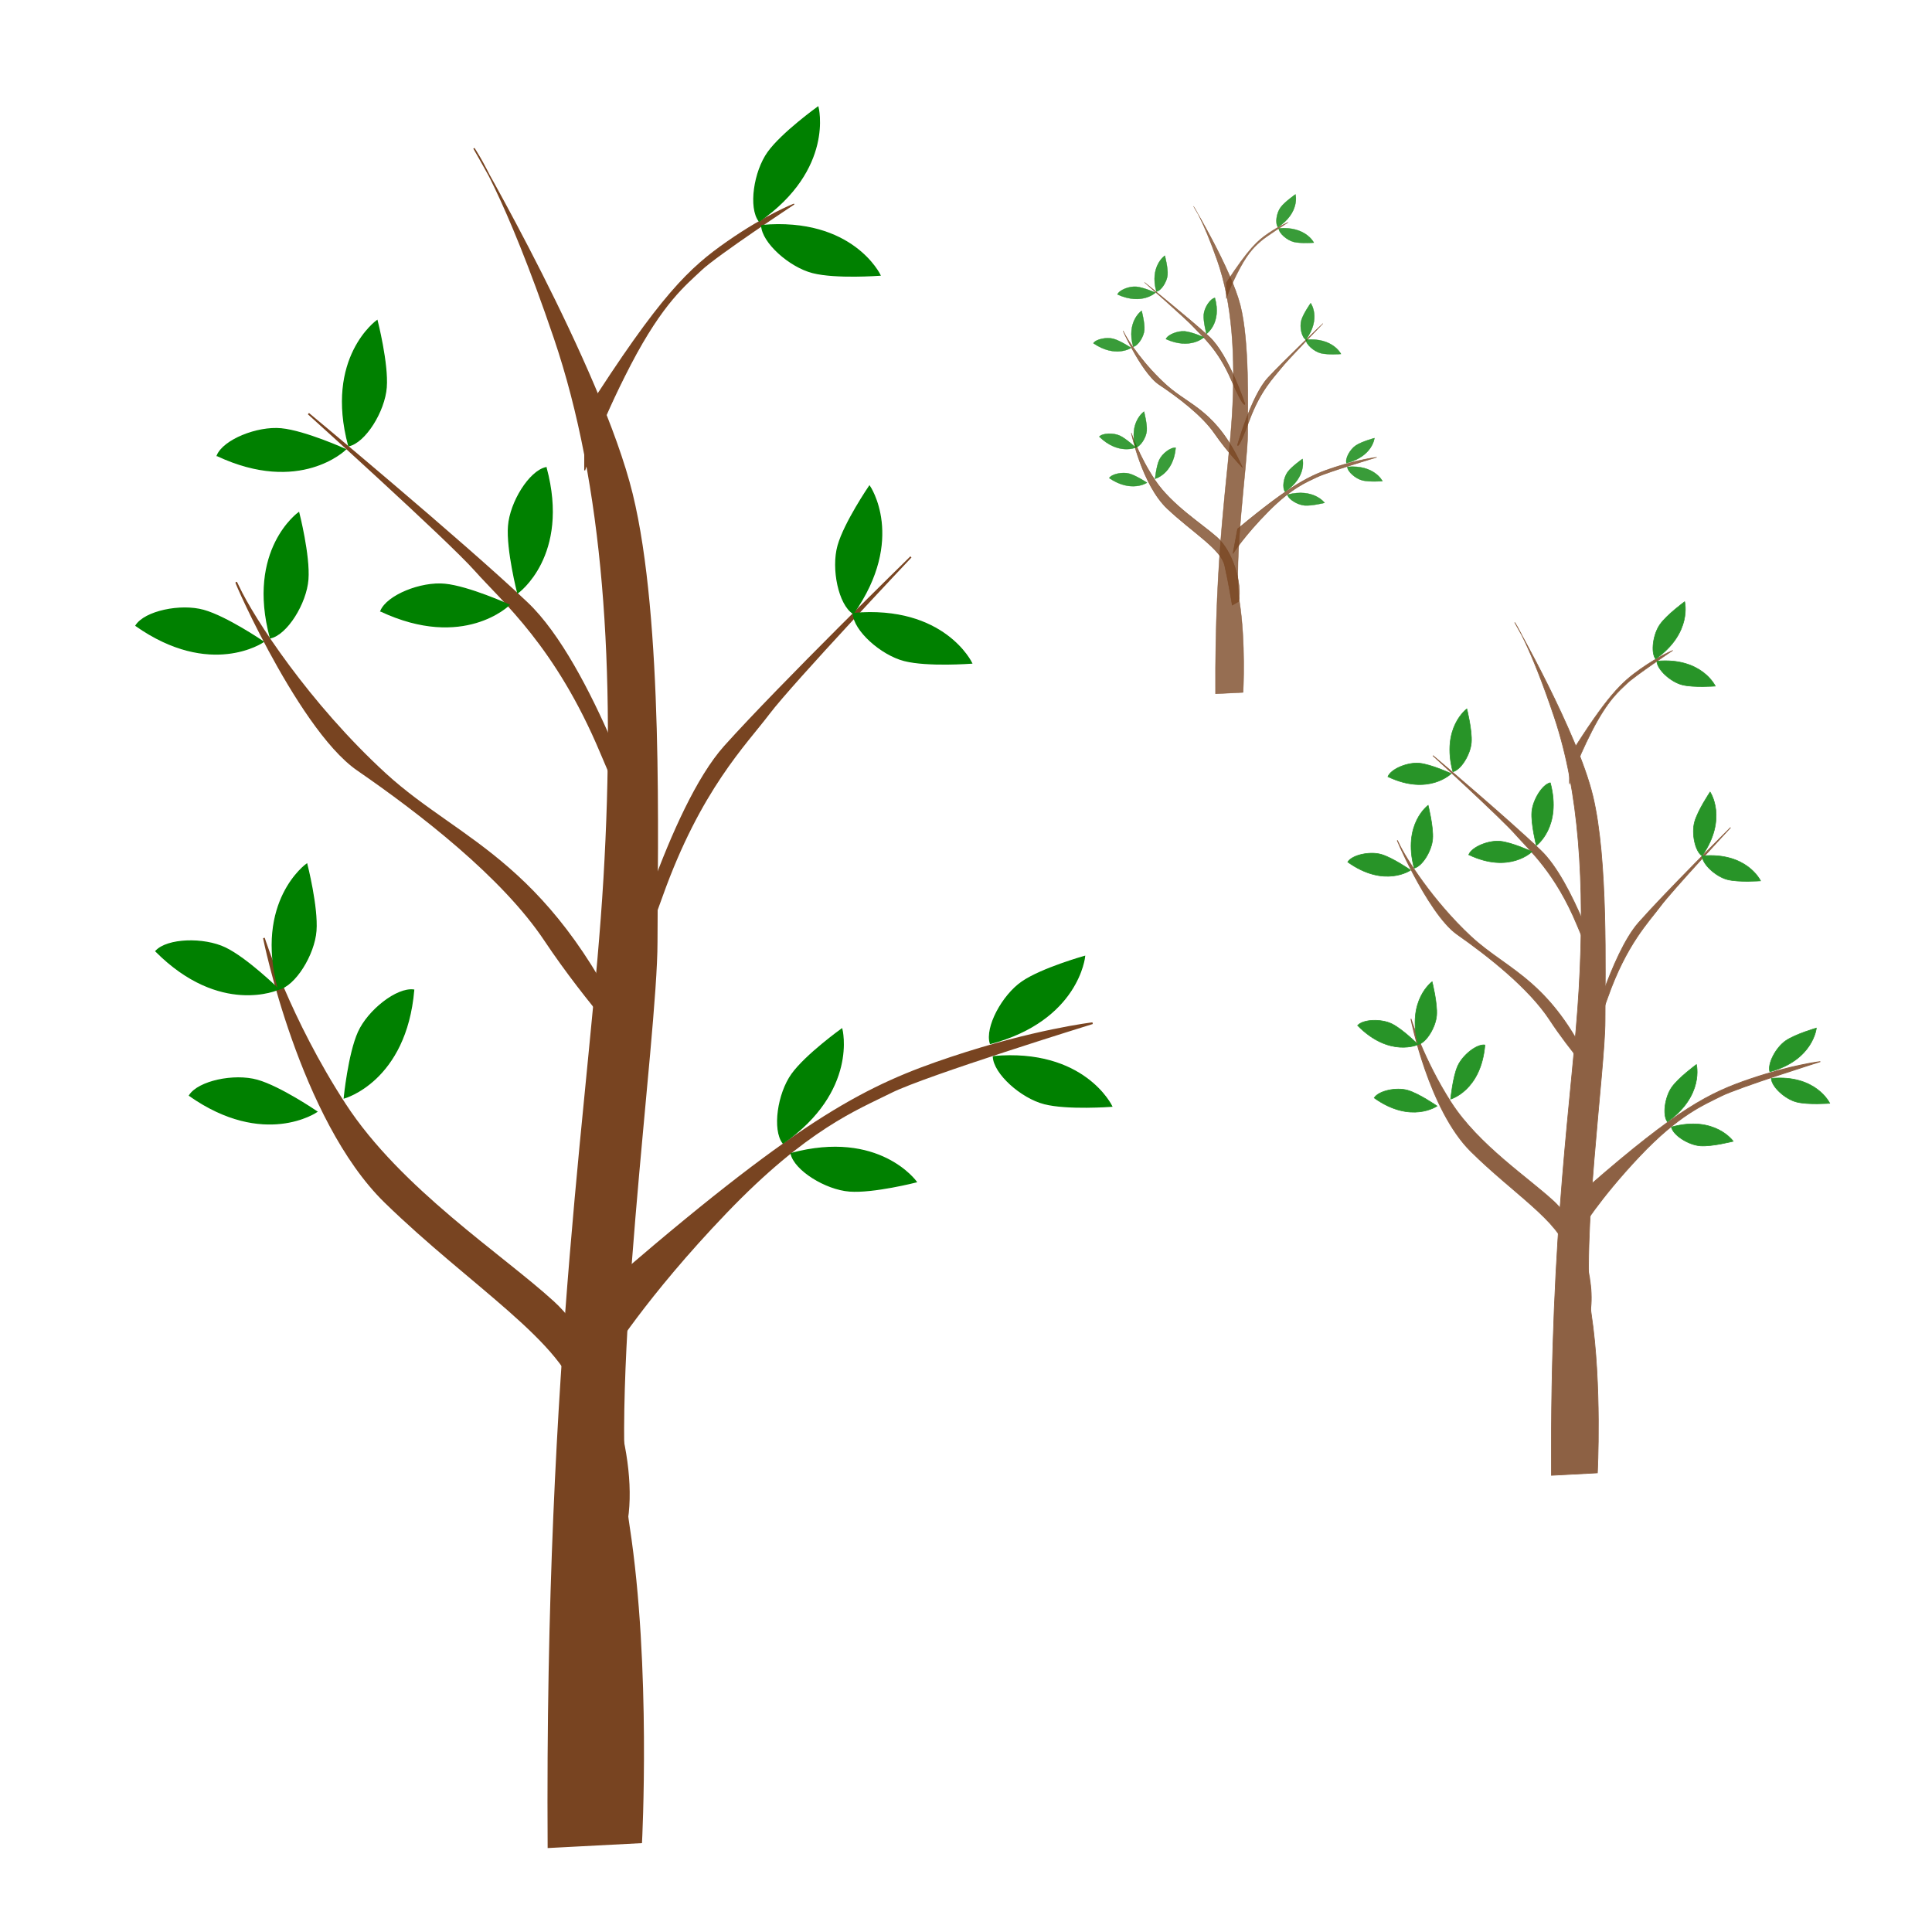 <?xml version="1.0" encoding="UTF-8" standalone="no"?>
<svg
   xmlns:dc="http://purl.org/dc/elements/1.1/"
   xmlns:cc="http://creativecommons.org/ns#"
   xmlns:rdf="http://www.w3.org/1999/02/22-rdf-syntax-ns#"
   xmlns:svg="http://www.w3.org/2000/svg"
   xmlns="http://www.w3.org/2000/svg"
   xmlns:xlink="http://www.w3.org/1999/xlink"
   id="svg8"
   version="1.1"
   viewBox="0 0 300 300"
   height="300mm"
   width="300mm">
  <defs
     id="defs2">
    <clipPath
       id="clipPath4935"
       clipPathUnits="userSpaceOnUse">
      <use
         transform="matrix(2.025,0,0,1.994,-279.15,-246.261)"
         height="100%"
         width="100%"
         id="use4937"
         xlink:href="#g4931"
         y="0"
         x="0" />
    </clipPath>
    <clipPath
       id="clipPath4935-0"
       clipPathUnits="userSpaceOnUse">
      <g
         id="use4937-3"
         transform="translate(1.071318e-6,-3.6352099e-6)">
        <path
           style="fill:#784421;stroke:#784421;stroke-width:0.211px;stroke-linecap:butt;stroke-linejoin:miter;stroke-opacity:1"
           d="m 208.643,204.338 c -0.481,-77.107 6.74,-117.929 8.665,-150.435 1.926,-32.506 0,-61.232 -7.702,-83.911 -7.702,-22.679 -12.516,-29.482 -12.516,-29.482 0,0 19.738,34.018 24.552,53.673 4.814,19.655 3.851,54.429 3.851,69.548 0,15.119 -7.702,68.792 -4.333,90.714 3.37,21.923 1.926,49.137 1.926,49.137 z"
           id="path924" />
        <path
           style="fill:#784421;stroke:#784421;stroke-width:0.265px;stroke-linecap:butt;stroke-linejoin:miter;stroke-opacity:1"
           d="m 220.187,115.118 c 28.331,-24.322 38.22,-29.132 51.048,-33.409 12.829,-4.276 21.916,-5.345 21.916,-5.345 0,0 -25.925,8.018 -31.271,10.691 -5.345,2.673 -13.096,5.613 -25.658,18.709 -12.562,13.096 -18.442,22.718 -18.442,22.718 z"
           id="path926" />
        <path
           style="fill:#784421;stroke:#784421;stroke-width:0.265px;stroke-linecap:butt;stroke-linejoin:miter;stroke-opacity:1"
           d="m 224.047,47.463 c 0,0 -8.553,-26.727 -18.709,-36.349 -10.156,-9.622 -33.943,-29.4 -33.943,-29.4 0,0 21.649,19.511 25.925,24.322 4.276,4.811 12.562,11.76 19.511,28.331 6.949,16.571 7.216,13.096 7.216,13.096 z"
           id="path928" />
        <path
           style="fill:#784421;stroke:#784421;stroke-width:0.15px;stroke-linecap:butt;stroke-linejoin:miter;stroke-opacity:1"
           d="m 214.315,-18.206 c 11.814,-18.53 16.256,-22.673 22.189,-26.805 5.933,-4.133 10.306,-5.821 10.306,-5.821 0,0 -12.044,7.957 -14.439,10.242 -2.395,2.285 -5.949,5.007 -10.987,14.684 -5.038,9.677 -7.093,16.414 -7.093,16.414 z"
           id="path930" />
        <path
           style="fill:#784421;stroke:#784421;stroke-width:0.244px;stroke-linecap:butt;stroke-linejoin:miter;stroke-opacity:1"
           d="m 220.138,69.727 c 0,0 7.279,-26.734 15.922,-36.358 8.643,-9.624 28.887,-29.407 28.887,-29.407 0,0 -18.424,19.516 -22.064,24.328 -3.639,4.812 -10.691,11.763 -16.605,28.338 -5.914,16.575 -6.141,13.1 -6.141,13.1 z"
           id="path932" />
        <path
           style="fill:#784421;stroke:#784421;stroke-width:0.265px;stroke-linecap:butt;stroke-linejoin:miter;stroke-opacity:1"
           d="m 220.697,154.411 c 2.087,-10.275 -3.307,-27.449 -11.244,-34.724 -7.937,-7.276 -23.811,-17.528 -32.409,-30.756 -8.598,-13.228 -12.567,-25.795 -12.567,-25.795 0,0 5.622,28.11 18.85,41.008 13.228,12.898 28.11,21.827 30.094,30.756 1.984,8.929 3.969,21.496 3.969,21.496 z"
           id="path934" />
        <path
           style="fill:#784421;stroke:#784421;stroke-width:0.265px;stroke-linecap:butt;stroke-linejoin:miter;stroke-opacity:1"
           d="m 222.784,81.963 c -13.331,-30.732 -27.551,-33.378 -39.457,-44.292 -11.906,-10.913 -20.504,-24.142 -22.819,-29.102 -2.315,-4.961 8.929,21.827 18.52,28.441 9.591,6.614 22.488,16.535 29.102,26.457 6.614,9.921 14.654,18.496 14.654,18.496 v 0"
           id="path936" />
        <path
           style="fill:#008000;stroke:#008000;stroke-width:0.183px;stroke-linecap:butt;stroke-linejoin:miter;stroke-opacity:1"
           d="m 177.65,-13.301 c -3.691,-13.697 4.401,-19.435 4.401,-19.435 0,0 1.704,6.664 1.42,10.366 -0.284,3.702 -3.266,8.515 -5.821,9.07 z"
           id="path938" />
        <path
           style="fill:#008000;stroke:#008000;stroke-width:0.183px;stroke-linecap:butt;stroke-linejoin:miter;stroke-opacity:1"
           d="m 165.486,16.527 c -3.691,-13.697 4.401,-19.435 4.401,-19.435 0,0 1.704,6.664 1.42,10.366 -0.284,3.702 -3.266,8.515 -5.821,9.07 z"
           id="path940" />
        <path
           style="fill:#008000;stroke:#008000;stroke-width:0.183px;stroke-linecap:butt;stroke-linejoin:miter;stroke-opacity:1"
           d="m 166.736,71.09 c -3.691,-13.697 4.401,-19.435 4.401,-19.435 0,0 1.704,6.664 1.42,10.366 -0.284,3.702 -3.266,8.515 -5.821,9.07 z"
           id="path942" />
        <path
           style="fill:#008000;stroke:#008000;stroke-width:0.183px;stroke-linecap:butt;stroke-linejoin:miter;stroke-opacity:1"
           d="m 187.74,71.214 c -1.216,14.134 -10.783,16.758 -10.783,16.758 0,0 0.678,-6.844 2.211,-10.226 1.533,-3.382 5.981,-6.884 8.572,-6.532 z"
           id="path944" />
        <path
           style="fill:#008000;stroke:#008000;stroke-width:0.183px;stroke-linecap:butt;stroke-linejoin:miter;stroke-opacity:1"
           d="m 241.773,-47.5 c 14.13,-1.257 18.376,7.709 18.376,7.709 0,0 -6.858,0.521 -10.455,-0.402 -3.596,-0.922 -7.818,-4.694 -7.921,-7.308 z"
           id="path946" />
        <path
           style="fill:#008000;stroke:#008000;stroke-width:0.183px;stroke-linecap:butt;stroke-linejoin:miter;stroke-opacity:1"
           d="m 208.289,-9.897 c 3.691,13.697 -4.401,19.435 -4.401,19.435 0,0 -1.704,-6.664 -1.42,-10.366 0.284,-3.702 3.266,-8.515 5.821,-9.07 z"
           id="path948" />
        <path
           style="fill:#008000;stroke:#008000;stroke-width:0.183px;stroke-linecap:butt;stroke-linejoin:miter;stroke-opacity:1"
           d="m 256.001,12.741 c 14.13,-1.257 18.376,7.709 18.376,7.709 0,0 -6.858,0.521 -10.455,-0.402 -3.596,-0.922 -7.818,-4.694 -7.921,-7.308 z"
           id="path950" />
        <path
           style="fill:#008000;stroke:#008000;stroke-width:0.183px;stroke-linecap:butt;stroke-linejoin:miter;stroke-opacity:1"
           d="m 277.748,81.551 c 14.13,-1.257 18.376,7.709 18.376,7.709 0,0 -6.858,0.521 -10.455,-0.402 -3.596,-0.922 -7.818,-4.694 -7.921,-7.308 z"
           id="path952" />
        <path
           style="fill:#008000;stroke:#008000;stroke-width:0.183px;stroke-linecap:butt;stroke-linejoin:miter;stroke-opacity:1"
           d="m 277.286,79.52 c 13.708,-3.652 14.631,-13.529 14.631,-13.529 0,0 -6.623,1.856 -9.687,3.953 -3.064,2.097 -5.741,7.085 -4.944,9.576 z"
           id="path954" />
        <path
           style="fill:#008000;stroke:#008000;stroke-width:0.183px;stroke-linecap:butt;stroke-linejoin:miter;stroke-opacity:1"
           d="m 256.001,12.741 c 8.154,-11.609 2.511,-19.769 2.511,-19.769 0,0 -3.88,5.679 -4.879,9.255 -0.999,3.576 0.156,9.118 2.368,10.514 z"
           id="path956" />
        <path
           style="fill:#008000;stroke:#008000;stroke-width:0.183px;stroke-linecap:butt;stroke-linejoin:miter;stroke-opacity:1"
           d="m 241.393,-48.172 c 11.632,-8.12 9.121,-17.718 9.121,-17.718 0,0 -5.588,4.009 -7.75,7.028 -2.162,3.018 -2.971,8.622 -1.371,10.69 z"
           id="path958" />
        <path
           style="fill:#008000;stroke:#008000;stroke-width:0.183px;stroke-linecap:butt;stroke-linejoin:miter;stroke-opacity:1"
           d="m 157.235,-11.772 c 12.848,6.014 19.904,-0.96 19.904,-0.96 0,0 -6.266,-2.835 -9.961,-3.198 -3.695,-0.363 -8.952,1.737 -9.943,4.158 z"
           id="path960" />
        <path
           style="fill:#008000;stroke:#008000;stroke-width:0.183px;stroke-linecap:butt;stroke-linejoin:miter;stroke-opacity:1"
           d="m 182.638,12.369 c 12.848,6.014 19.904,-0.96 19.904,-0.96 0,0 -6.266,-2.835 -9.962,-3.198 -3.695,-0.363 -8.952,1.737 -9.943,4.158 z"
           id="path962" />
        <path
           style="fill:#008000;stroke:#008000;stroke-width:0.183px;stroke-linecap:butt;stroke-linejoin:miter;stroke-opacity:1"
           d="m 147.703,65.184 c 10.016,10.046 19.032,5.906 19.032,5.906 0,0 -4.919,-4.807 -8.267,-6.412 -3.348,-1.605 -9.007,-1.429 -10.765,0.506 z"
           id="path964" />
        <path
           style="fill:#008000;stroke:#008000;stroke-width:0.183px;stroke-linecap:butt;stroke-linejoin:miter;stroke-opacity:1"
           d="m 152.92,87.594 c 11.609,8.154 19.769,2.511 19.769,2.511 0,0 -5.679,-3.88 -9.255,-4.879 -3.576,-0.999 -9.118,0.156 -10.514,2.368 z"
           id="path966" />
        <path
           style="fill:#008000;stroke:#008000;stroke-width:0.183px;stroke-linecap:butt;stroke-linejoin:miter;stroke-opacity:1"
           d="m 144.607,14.629 c 11.609,8.154 19.769,2.511 19.769,2.511 0,0 -5.679,-3.88 -9.255,-4.879 -3.576,-0.999 -9.118,0.156 -10.514,2.368 z"
           id="path968" />
        <path
           style="fill:#008000;stroke:#008000;stroke-width:0.183px;stroke-linecap:butt;stroke-linejoin:miter;stroke-opacity:1"
           d="m 246.341,96.602 c 13.697,-3.692 19.435,4.401 19.435,4.401 0,0 -6.664,1.704 -10.366,1.42 -3.702,-0.284 -8.515,-3.266 -9.07,-5.821 z"
           id="path970" />
        <path
           style="fill:#008000;stroke:#008000;stroke-width:0.183px;stroke-linecap:butt;stroke-linejoin:miter;stroke-opacity:1"
           d="m 245.095,94.985 c 11.632,-8.12 9.121,-17.718 9.121,-17.718 0,0 -5.588,4.009 -7.75,7.028 -2.162,3.018 -2.971,8.622 -1.371,10.69 z"
           id="path972" />
      </g>
    </clipPath>
  </defs>
  <g
     transform="translate(0,3)"
     id="layer1">
    <path
       id="path3715"
       d="m 85.143,283.855 c -0.481,-77.107 6.74,-117.929 8.665,-150.435 1.926,-32.506 0,-61.232 -7.702,-83.911 -7.702,-22.679 -12.516,-29.482 -12.516,-29.482 0,0 19.738,34.018 24.552,53.673 4.814,19.655 3.851,54.429 3.851,69.548 0,15.119 -7.702,68.792 -4.333,90.714 3.37,21.923 1.926,49.137 1.926,49.137 z"
       style="fill:#784421;stroke:#784421;stroke-width:0.211px;stroke-linecap:butt;stroke-linejoin:miter;stroke-opacity:1" />
    <path
       id="path4524"
       d="m 96.687,194.635 c 28.331,-24.322 38.22,-29.132 51.048,-33.409 12.829,-4.276 21.916,-5.345 21.916,-5.345 0,0 -25.925,8.018 -31.271,10.691 -5.345,2.673 -13.096,5.613 -25.658,18.709 -12.562,13.096 -18.442,22.718 -18.442,22.718 z"
       style="fill:#784421;stroke:#784421;stroke-width:0.265px;stroke-linecap:butt;stroke-linejoin:miter;stroke-opacity:1" />
    <path
       id="path4526"
       d="m 100.547,126.98 c 0,0 -8.553,-26.727 -18.709,-36.349 C 71.682,81.01 47.895,61.232 47.895,61.232 c 0,0 21.649,19.511 25.925,24.322 4.276,4.811 12.562,11.76 19.511,28.331 6.949,16.571 7.216,13.096 7.216,13.096 z"
       style="fill:#784421;stroke:#784421;stroke-width:0.265px;stroke-linecap:butt;stroke-linejoin:miter;stroke-opacity:1" />
    <path
       id="path4524-3"
       d="m 90.815,61.312 c 11.814,-18.53 16.256,-22.673 22.189,-26.805 5.933,-4.133 10.306,-5.821 10.306,-5.821 0,0 -12.044,7.957 -14.439,10.242 -2.395,2.285 -5.949,5.007 -10.987,14.684 -5.038,9.677 -7.093,16.414 -7.093,16.414 z"
       style="fill:#784421;stroke:#784421;stroke-width:0.15px;stroke-linecap:butt;stroke-linejoin:miter;stroke-opacity:1" />
    <path
       id="path4526-6"
       d="m 96.638,149.244 c 0,0 7.279,-26.734 15.922,-36.358 8.643,-9.624 28.887,-29.407 28.887,-29.407 0,0 -18.424,19.516 -22.064,24.328 -3.639,4.812 -10.691,11.763 -16.605,28.338 -5.914,16.575 -6.141,13.1 -6.141,13.1 z"
       style="fill:#784421;stroke:#784421;stroke-width:0.244px;stroke-linecap:butt;stroke-linejoin:miter;stroke-opacity:1" />
    <path
       id="path4558"
       d="m 97.197,233.929 c 2.087,-10.275 -3.307,-27.449 -11.244,-34.724 -7.937,-7.276 -23.811,-17.528 -32.409,-30.756 -8.598,-13.228 -12.567,-25.795 -12.567,-25.795 0,0 5.622,28.11 18.85,41.008 13.228,12.898 28.11,21.827 30.094,30.756 1.984,8.929 3.969,21.496 3.969,21.496 z"
       style="fill:#784421;stroke:#784421;stroke-width:0.265px;stroke-linecap:butt;stroke-linejoin:miter;stroke-opacity:1" />
    <path
       id="path4560"
       d="M 99.284,161.48 C 85.953,130.748 71.732,128.102 59.827,117.188 47.921,106.275 39.323,93.047 37.008,88.086 34.693,83.126 45.937,109.913 55.527,116.527 c 9.591,6.614 22.488,16.535 29.102,26.457 6.614,9.921 14.654,18.496 14.654,18.496 v 0"
       style="fill:#784421;stroke:#784421;stroke-width:0.265px;stroke-linecap:butt;stroke-linejoin:miter;stroke-opacity:1" />
    <path
       id="path4564"
       d="m 54.15,66.216 c -3.691,-13.697 4.401,-19.435 4.401,-19.435 0,0 1.704,6.664 1.42,10.366 -0.284,3.702 -3.266,8.515 -5.821,9.07 z"
       style="fill:#008000;stroke:#008000;stroke-width:0.183px;stroke-linecap:butt;stroke-linejoin:miter;stroke-opacity:1" />
    <path
       id="path4564-7"
       d="m 41.986,96.044 c -3.691,-13.697 4.401,-19.435 4.401,-19.435 0,0 1.704,6.664 1.42,10.366 -0.284,3.702 -3.266,8.515 -5.821,9.07 z"
       style="fill:#008000;stroke:#008000;stroke-width:0.183px;stroke-linecap:butt;stroke-linejoin:miter;stroke-opacity:1" />
    <path
       id="path4564-5"
       d="m 43.235,150.607 c -3.691,-13.697 4.401,-19.435 4.401,-19.435 0,0 1.704,6.664 1.42,10.366 -0.284,3.702 -3.266,8.515 -5.821,9.07 z"
       style="fill:#008000;stroke:#008000;stroke-width:0.183px;stroke-linecap:butt;stroke-linejoin:miter;stroke-opacity:1" />
    <path
       id="path4564-3"
       d="m 64.24,150.731 c -1.216,14.134 -10.783,16.758 -10.783,16.758 0,0 0.678,-6.844 2.211,-10.226 1.533,-3.382 5.981,-6.884 8.572,-6.532 z"
       style="fill:#008000;stroke:#008000;stroke-width:0.183px;stroke-linecap:butt;stroke-linejoin:miter;stroke-opacity:1" />
    <path
       id="path4564-3-5"
       d="m 118.273,32.017 c 14.13,-1.257 18.376,7.709 18.376,7.709 0,0 -6.858,0.521 -10.455,-0.402 -3.596,-0.922 -7.818,-4.694 -7.921,-7.308 z"
       style="fill:#008000;stroke:#008000;stroke-width:0.183px;stroke-linecap:butt;stroke-linejoin:miter;stroke-opacity:1" />
    <path
       id="path4564-3-6"
       d="m 84.789,69.62 c 3.691,13.697 -4.401,19.435 -4.401,19.435 0,0 -1.704,-6.664 -1.42,-10.366 0.284,-3.702 3.266,-8.515 5.821,-9.07 z"
       style="fill:#008000;stroke:#008000;stroke-width:0.183px;stroke-linecap:butt;stroke-linejoin:miter;stroke-opacity:1" />
    <path
       id="path4564-3-5-2"
       d="m 132.501,92.258 c 14.13,-1.257 18.376,7.709 18.376,7.709 0,0 -6.858,0.521 -10.455,-0.402 -3.596,-0.922 -7.818,-4.694 -7.921,-7.308 z"
       style="fill:#008000;stroke:#008000;stroke-width:0.183px;stroke-linecap:butt;stroke-linejoin:miter;stroke-opacity:1" />
    <path
       id="path4564-3-5-9"
       d="m 154.248,161.068 c 14.13,-1.257 18.376,7.709 18.376,7.709 0,0 -6.858,0.521 -10.455,-0.402 -3.596,-0.922 -7.818,-4.694 -7.921,-7.308 z"
       style="fill:#008000;stroke:#008000;stroke-width:0.183px;stroke-linecap:butt;stroke-linejoin:miter;stroke-opacity:1" />
    <path
       id="path4564-3-5-1"
       d="m 153.786,159.037 c 13.708,-3.652 14.631,-13.529 14.631,-13.529 0,0 -6.623,1.856 -9.687,3.953 -3.064,2.097 -5.741,7.085 -4.944,9.576 z"
       style="fill:#008000;stroke:#008000;stroke-width:0.183px;stroke-linecap:butt;stroke-linejoin:miter;stroke-opacity:1" />
    <path
       id="path4564-3-5-2-7"
       d="m 132.501,92.258 c 8.154,-11.609 2.511,-19.769 2.511,-19.769 0,0 -3.88,5.679 -4.879,9.255 -0.999,3.576 0.156,9.118 2.368,10.514 z"
       style="fill:#008000;stroke:#008000;stroke-width:0.183px;stroke-linecap:butt;stroke-linejoin:miter;stroke-opacity:1" />
    <path
       id="path4564-3-5-2-7-0"
       d="m 117.893,31.345 c 11.632,-8.12 9.121,-17.718 9.121,-17.718 0,0 -5.588,4.009 -7.75,7.028 -2.162,3.018 -2.971,8.622 -1.371,10.69 z"
       style="fill:#008000;stroke:#008000;stroke-width:0.183px;stroke-linecap:butt;stroke-linejoin:miter;stroke-opacity:1" />
    <path
       id="path4564-9"
       d="m 33.734,67.745 c 12.848,6.014 19.904,-0.96 19.904,-0.96 0,0 -6.266,-2.835 -9.962,-3.198 -3.695,-0.363 -8.952,1.737 -9.943,4.158 z"
       style="fill:#008000;stroke:#008000;stroke-width:0.183px;stroke-linecap:butt;stroke-linejoin:miter;stroke-opacity:1" />
    <path
       id="path4564-9-3"
       d="m 59.138,91.886 c 12.848,6.014 19.904,-0.96 19.904,-0.96 0,0 -6.266,-2.835 -9.962,-3.198 -3.695,-0.363 -8.952,1.737 -9.943,4.158 z"
       style="fill:#008000;stroke:#008000;stroke-width:0.183px;stroke-linecap:butt;stroke-linejoin:miter;stroke-opacity:1" />
    <path
       id="path4564-9-3-6"
       d="m 24.203,144.701 c 10.016,10.046 19.032,5.906 19.032,5.906 0,0 -4.919,-4.807 -8.267,-6.412 -3.348,-1.605 -9.007,-1.429 -10.765,0.506 z"
       style="fill:#008000;stroke:#008000;stroke-width:0.183px;stroke-linecap:butt;stroke-linejoin:miter;stroke-opacity:1" />
    <path
       id="path4564-9-3-6-0"
       d="m 29.42,167.111 c 11.609,8.154 19.769,2.511 19.769,2.511 0,0 -5.679,-3.88 -9.255,-4.879 -3.576,-0.999 -9.118,0.156 -10.514,2.368 z"
       style="fill:#008000;stroke:#008000;stroke-width:0.183px;stroke-linecap:butt;stroke-linejoin:miter;stroke-opacity:1" />
    <path
       id="path4564-9-3-62"
       d="m 21.107,94.147 c 11.609,8.154 19.769,2.511 19.769,2.511 0,0 -5.679,-3.88 -9.255,-4.879 -3.576,-0.999 -9.118,0.156 -10.514,2.368 z"
       style="fill:#008000;stroke:#008000;stroke-width:0.183px;stroke-linecap:butt;stroke-linejoin:miter;stroke-opacity:1" />
    <path
       id="path4564-3-5-9-6"
       d="m 122.841,176.119 c 13.697,-3.692 19.435,4.401 19.435,4.401 0,0 -6.664,1.704 -10.366,1.42 -3.702,-0.284 -8.515,-3.266 -9.07,-5.821 z"
       style="fill:#008000;stroke:#008000;stroke-width:0.183px;stroke-linecap:butt;stroke-linejoin:miter;stroke-opacity:1" />
    <path
       id="path4564-3-5-1-1"
       d="m 121.595,174.502 c 11.632,-8.12 9.121,-17.718 9.121,-17.718 0,0 -5.588,4.009 -7.75,7.028 -2.162,3.018 -2.971,8.622 -1.371,10.69 z"
       style="fill:#008000;stroke:#008000;stroke-width:0.183px;stroke-linecap:butt;stroke-linejoin:miter;stroke-opacity:1" />
    <g
       style="opacity:0.842"
       transform="matrix(0.494,0,0,0.502,137.838,123.511)"
       id="g4931">
      <path
         id="path3715-8"
         d="m 208.643,204.338 c -0.481,-77.107 6.74,-117.929 8.665,-150.435 1.926,-32.506 0,-61.232 -7.702,-83.911 -7.702,-22.679 -12.516,-29.482 -12.516,-29.482 0,0 19.738,34.018 24.552,53.673 4.814,19.655 3.851,54.429 3.851,69.548 0,15.119 -7.702,68.792 -4.333,90.714 3.37,21.923 1.926,49.137 1.926,49.137 z"
         style="fill:#784421;stroke:#784421;stroke-width:0.211px;stroke-linecap:butt;stroke-linejoin:miter;stroke-opacity:1" />
      <path
         id="path4524-7"
         d="m 220.187,115.118 c 28.331,-24.322 38.22,-29.132 51.048,-33.409 12.829,-4.276 21.916,-5.345 21.916,-5.345 0,0 -25.925,8.018 -31.271,10.691 -5.345,2.673 -13.096,5.613 -25.658,18.709 -12.562,13.096 -18.442,22.718 -18.442,22.718 z"
         style="fill:#784421;stroke:#784421;stroke-width:0.265px;stroke-linecap:butt;stroke-linejoin:miter;stroke-opacity:1" />
      <path
         id="path4526-9"
         d="m 224.047,47.463 c 0,0 -8.553,-26.727 -18.709,-36.349 -10.156,-9.622 -33.943,-29.4 -33.943,-29.4 0,0 21.649,19.511 25.925,24.322 4.276,4.811 12.562,11.76 19.511,28.331 6.949,16.571 7.216,13.096 7.216,13.096 z"
         style="fill:#784421;stroke:#784421;stroke-width:0.265px;stroke-linecap:butt;stroke-linejoin:miter;stroke-opacity:1" />
      <path
         id="path4524-3-2"
         d="m 214.315,-18.206 c 11.814,-18.53 16.256,-22.673 22.189,-26.805 5.933,-4.133 10.306,-5.821 10.306,-5.821 0,0 -12.044,7.957 -14.439,10.242 -2.395,2.285 -5.949,5.007 -10.987,14.684 -5.038,9.677 -7.093,16.414 -7.093,16.414 z"
         style="fill:#784421;stroke:#784421;stroke-width:0.15px;stroke-linecap:butt;stroke-linejoin:miter;stroke-opacity:1" />
      <path
         id="path4526-6-0"
         d="m 220.138,69.727 c 0,0 7.279,-26.734 15.922,-36.358 8.643,-9.624 28.887,-29.407 28.887,-29.407 0,0 -18.424,19.516 -22.064,24.328 -3.639,4.812 -10.691,11.763 -16.605,28.338 -5.914,16.575 -6.141,13.1 -6.141,13.1 z"
         style="fill:#784421;stroke:#784421;stroke-width:0.244px;stroke-linecap:butt;stroke-linejoin:miter;stroke-opacity:1" />
      <path
         id="path4558-2"
         d="m 220.697,154.411 c 2.087,-10.275 -3.307,-27.449 -11.244,-34.724 -7.937,-7.276 -23.811,-17.528 -32.409,-30.756 -8.598,-13.228 -12.567,-25.795 -12.567,-25.795 0,0 5.622,28.11 18.85,41.008 13.228,12.898 28.11,21.827 30.094,30.756 1.984,8.929 3.969,21.496 3.969,21.496 z"
         style="fill:#784421;stroke:#784421;stroke-width:0.265px;stroke-linecap:butt;stroke-linejoin:miter;stroke-opacity:1" />
      <path
         id="path4560-3"
         d="m 222.784,81.963 c -13.331,-30.732 -27.551,-33.378 -39.457,-44.292 -11.906,-10.913 -20.504,-24.142 -22.819,-29.102 -2.315,-4.961 8.929,21.827 18.52,28.441 9.591,6.614 22.488,16.535 29.102,26.457 6.614,9.921 14.654,18.496 14.654,18.496 v 0"
         style="fill:#784421;stroke:#784421;stroke-width:0.265px;stroke-linecap:butt;stroke-linejoin:miter;stroke-opacity:1" />
      <path
         id="path4564-75"
         d="m 177.65,-13.301 c -3.691,-13.697 4.401,-19.435 4.401,-19.435 0,0 1.704,6.664 1.42,10.366 -0.284,3.702 -3.266,8.515 -5.821,9.07 z"
         style="fill:#008000;stroke:#008000;stroke-width:0.183px;stroke-linecap:butt;stroke-linejoin:miter;stroke-opacity:1" />
      <path
         id="path4564-7-9"
         d="m 165.486,16.527 c -3.691,-13.697 4.401,-19.435 4.401,-19.435 0,0 1.704,6.664 1.42,10.366 -0.284,3.702 -3.266,8.515 -5.821,9.07 z"
         style="fill:#008000;stroke:#008000;stroke-width:0.183px;stroke-linecap:butt;stroke-linejoin:miter;stroke-opacity:1" />
      <path
         id="path4564-5-2"
         d="m 166.736,71.09 c -3.691,-13.697 4.401,-19.435 4.401,-19.435 0,0 1.704,6.664 1.42,10.366 -0.284,3.702 -3.266,8.515 -5.821,9.07 z"
         style="fill:#008000;stroke:#008000;stroke-width:0.183px;stroke-linecap:butt;stroke-linejoin:miter;stroke-opacity:1" />
      <path
         id="path4564-3-2"
         d="m 187.74,71.214 c -1.216,14.134 -10.783,16.758 -10.783,16.758 0,0 0.678,-6.844 2.211,-10.226 1.533,-3.382 5.981,-6.884 8.572,-6.532 z"
         style="fill:#008000;stroke:#008000;stroke-width:0.183px;stroke-linecap:butt;stroke-linejoin:miter;stroke-opacity:1" />
      <path
         id="path4564-3-5-8"
         d="m 241.773,-47.5 c 14.13,-1.257 18.376,7.709 18.376,7.709 0,0 -6.858,0.521 -10.455,-0.402 -3.596,-0.922 -7.818,-4.694 -7.921,-7.308 z"
         style="fill:#008000;stroke:#008000;stroke-width:0.183px;stroke-linecap:butt;stroke-linejoin:miter;stroke-opacity:1" />
      <path
         id="path4564-3-6-9"
         d="m 208.289,-9.897 c 3.691,13.697 -4.401,19.435 -4.401,19.435 0,0 -1.704,-6.664 -1.42,-10.366 0.284,-3.702 3.266,-8.515 5.821,-9.07 z"
         style="fill:#008000;stroke:#008000;stroke-width:0.183px;stroke-linecap:butt;stroke-linejoin:miter;stroke-opacity:1" />
      <path
         id="path4564-3-5-2-73"
         d="m 256.001,12.741 c 14.13,-1.257 18.376,7.709 18.376,7.709 0,0 -6.858,0.521 -10.455,-0.402 -3.596,-0.922 -7.818,-4.694 -7.921,-7.308 z"
         style="fill:#008000;stroke:#008000;stroke-width:0.183px;stroke-linecap:butt;stroke-linejoin:miter;stroke-opacity:1" />
      <path
         id="path4564-3-5-9-61"
         d="m 277.748,81.551 c 14.13,-1.257 18.376,7.709 18.376,7.709 0,0 -6.858,0.521 -10.455,-0.402 -3.596,-0.922 -7.818,-4.694 -7.921,-7.308 z"
         style="fill:#008000;stroke:#008000;stroke-width:0.183px;stroke-linecap:butt;stroke-linejoin:miter;stroke-opacity:1" />
      <path
         id="path4564-3-5-1-2"
         d="m 277.286,79.52 c 13.708,-3.652 14.631,-13.529 14.631,-13.529 0,0 -6.623,1.856 -9.687,3.953 -3.064,2.097 -5.741,7.085 -4.944,9.576 z"
         style="fill:#008000;stroke:#008000;stroke-width:0.183px;stroke-linecap:butt;stroke-linejoin:miter;stroke-opacity:1" />
      <path
         id="path4564-3-5-2-7-9"
         d="m 256.001,12.741 c 8.154,-11.609 2.511,-19.769 2.511,-19.769 0,0 -3.88,5.679 -4.879,9.255 -0.999,3.576 0.156,9.118 2.368,10.514 z"
         style="fill:#008000;stroke:#008000;stroke-width:0.183px;stroke-linecap:butt;stroke-linejoin:miter;stroke-opacity:1" />
      <path
         id="path4564-3-5-2-7-0-3"
         d="m 241.393,-48.172 c 11.632,-8.12 9.121,-17.718 9.121,-17.718 0,0 -5.588,4.009 -7.75,7.028 -2.162,3.018 -2.971,8.622 -1.371,10.69 z"
         style="fill:#008000;stroke:#008000;stroke-width:0.183px;stroke-linecap:butt;stroke-linejoin:miter;stroke-opacity:1" />
      <path
         id="path4564-9-1"
         d="m 157.235,-11.772 c 12.848,6.014 19.904,-0.96 19.904,-0.96 0,0 -6.266,-2.835 -9.961,-3.198 -3.695,-0.363 -8.952,1.737 -9.943,4.158 z"
         style="fill:#008000;stroke:#008000;stroke-width:0.183px;stroke-linecap:butt;stroke-linejoin:miter;stroke-opacity:1" />
      <path
         id="path4564-9-3-9"
         d="m 182.638,12.369 c 12.848,6.014 19.904,-0.96 19.904,-0.96 0,0 -6.266,-2.835 -9.962,-3.198 -3.695,-0.363 -8.952,1.737 -9.943,4.158 z"
         style="fill:#008000;stroke:#008000;stroke-width:0.183px;stroke-linecap:butt;stroke-linejoin:miter;stroke-opacity:1" />
      <path
         id="path4564-9-3-6-4"
         d="m 147.703,65.184 c 10.016,10.046 19.032,5.906 19.032,5.906 0,0 -4.919,-4.807 -8.267,-6.412 -3.348,-1.605 -9.007,-1.429 -10.765,0.506 z"
         style="fill:#008000;stroke:#008000;stroke-width:0.183px;stroke-linecap:butt;stroke-linejoin:miter;stroke-opacity:1" />
      <path
         id="path4564-9-3-6-0-7"
         d="m 152.92,87.594 c 11.609,8.154 19.769,2.511 19.769,2.511 0,0 -5.679,-3.88 -9.255,-4.879 -3.576,-0.999 -9.118,0.156 -10.514,2.368 z"
         style="fill:#008000;stroke:#008000;stroke-width:0.183px;stroke-linecap:butt;stroke-linejoin:miter;stroke-opacity:1" />
      <path
         id="path4564-9-3-62-8"
         d="m 144.607,14.629 c 11.609,8.154 19.769,2.511 19.769,2.511 0,0 -5.679,-3.88 -9.255,-4.879 -3.576,-0.999 -9.118,0.156 -10.514,2.368 z"
         style="fill:#008000;stroke:#008000;stroke-width:0.183px;stroke-linecap:butt;stroke-linejoin:miter;stroke-opacity:1" />
      <path
         id="path4564-3-5-9-6-4"
         d="m 246.341,96.602 c 13.697,-3.692 19.435,4.401 19.435,4.401 0,0 -6.664,1.704 -10.366,1.42 -3.702,-0.284 -8.515,-3.266 -9.07,-5.821 z"
         style="fill:#008000;stroke:#008000;stroke-width:0.183px;stroke-linecap:butt;stroke-linejoin:miter;stroke-opacity:1" />
      <path
         id="path4564-3-5-1-1-5"
         d="m 245.095,94.985 c 11.632,-8.12 9.121,-17.718 9.121,-17.718 0,0 -5.588,4.009 -7.75,7.028 -2.162,3.018 -2.971,8.622 -1.371,10.69 z"
         style="fill:#008000;stroke:#008000;stroke-width:0.183px;stroke-linecap:butt;stroke-linejoin:miter;stroke-opacity:1" />
    </g>
    <path
       style="fill:#784421;stroke:#784421;stroke-width:0.062px;stroke-linecap:butt;stroke-linejoin:miter;stroke-opacity:1;opacity:0.777"
       d="m 188.749,104.729 c -0.143,-22.125 1.996,-33.838 2.567,-43.165 0.57,-9.327 0,-17.57 -2.282,-24.077 -2.282,-6.507 -3.708,-8.459 -3.708,-8.459 0,0 5.847,9.761 7.273,15.401 1.426,5.64 1.141,15.617 1.141,19.956 0,4.338 -2.282,19.739 -1.283,26.029 0.998,6.29 0.57,14.099 0.57,14.099 z"
       id="path3715-8-0" />
    <path
       style="fill:#784421;stroke:#784421;stroke-width:0.077px;stroke-linecap:butt;stroke-linejoin:miter;stroke-opacity:1;opacity:0.777"
       d="m 192.169,79.128 c 8.392,-6.979 11.322,-8.359 15.122,-9.586 3.8,-1.227 6.492,-1.534 6.492,-1.534 0,0 -7.68,2.301 -9.263,3.068 -1.583,0.767 -3.879,1.61 -7.601,5.368 -3.721,3.758 -5.463,6.519 -5.463,6.519 z"
       id="path4524-7-6" />
    <path
       style="fill:#784421;stroke:#784421;stroke-width:0.077px;stroke-linecap:butt;stroke-linejoin:miter;stroke-opacity:1;opacity:0.777"
       d="m 193.312,59.716 c 0,0 -2.534,-7.669 -5.542,-10.43 -3.009,-2.761 -10.055,-8.436 -10.055,-8.436 0,0 6.413,5.598 7.68,6.979 1.267,1.38 3.721,3.374 5.78,8.129 2.058,4.755 2.138,3.758 2.138,3.758 z"
       id="path4526-9-3" />
    <path
       style="fill:#784421;stroke:#784421;stroke-width:0.044px;stroke-linecap:butt;stroke-linejoin:miter;stroke-opacity:1;opacity:0.777"
       d="m 190.429,40.873 c 3.499,-5.317 4.815,-6.506 6.573,-7.691 1.758,-1.186 3.053,-1.67 3.053,-1.67 0,0 -3.568,2.283 -4.277,2.939 -0.709,0.656 -1.762,1.437 -3.254,4.213 -1.492,2.777 -2.101,4.71 -2.101,4.71 z"
       id="path4524-3-2-2" />
    <path
       style="fill:#784421;stroke:#784421;stroke-width:0.071px;stroke-linecap:butt;stroke-linejoin:miter;stroke-opacity:1;opacity:0.777"
       d="m 192.154,66.104 c 0,0 2.156,-7.671 4.717,-10.432 2.56,-2.762 8.557,-8.438 8.557,-8.438 0,0 -5.458,5.6 -6.536,6.981 -1.078,1.381 -3.167,3.375 -4.919,8.131 -1.752,4.756 -1.819,3.759 -1.819,3.759 z"
       id="path4526-6-0-0" />
    <path
       style="fill:#784421;stroke:#784421;stroke-width:0.077px;stroke-linecap:butt;stroke-linejoin:miter;stroke-opacity:1;opacity:0.777"
       d="m 192.32,90.403 c 0.618,-2.948 -0.98,-7.876 -3.331,-9.964 -2.351,-2.088 -7.053,-5.029 -9.601,-8.825 -2.547,-3.796 -3.723,-7.402 -3.723,-7.402 0,0 1.665,8.066 5.584,11.767 3.919,3.701 8.327,6.263 8.915,8.825 0.588,2.562 1.176,6.168 1.176,6.168 z"
       id="path4558-2-6" />
    <path
       style="fill:#784421;stroke:#784421;stroke-width:0.077px;stroke-linecap:butt;stroke-linejoin:miter;stroke-opacity:1;opacity:0.777"
       d="m 192.938,69.615 c -3.949,-8.818 -8.161,-9.577 -11.688,-12.709 -3.527,-3.131 -6.074,-6.927 -6.76,-8.351 -0.686,-1.423 2.645,6.263 5.486,8.161 2.841,1.898 6.662,4.745 8.621,7.591 1.959,2.847 4.341,5.307 4.341,5.307 v 0"
       id="path4560-3-1" />
    <path
       style="fill:#008000;stroke:#008000;stroke-width:0.053px;stroke-linecap:butt;stroke-linejoin:miter;stroke-opacity:1;opacity:0.777"
       d="m 179.568,42.28 c -1.094,-3.93 1.304,-5.577 1.304,-5.577 0,0 0.505,1.912 0.421,2.974 -0.084,1.062 -0.967,2.443 -1.724,2.602 z"
       id="path4564-75-5" />
    <path
       style="fill:#008000;stroke:#008000;stroke-width:0.053px;stroke-linecap:butt;stroke-linejoin:miter;stroke-opacity:1;opacity:0.777"
       d="m 175.965,50.839 c -1.094,-3.93 1.304,-5.577 1.304,-5.577 0,0 0.505,1.912 0.421,2.974 -0.084,1.062 -0.967,2.443 -1.724,2.602 z"
       id="path4564-7-9-5" />
    <path
       style="fill:#008000;stroke:#008000;stroke-width:0.053px;stroke-linecap:butt;stroke-linejoin:miter;stroke-opacity:1;opacity:0.777"
       d="m 176.335,66.495 c -1.094,-3.93 1.304,-5.577 1.304,-5.577 0,0 0.505,1.912 0.421,2.974 -0.084,1.062 -0.967,2.443 -1.724,2.602 z"
       id="path4564-5-2-4" />
    <path
       style="fill:#008000;stroke:#008000;stroke-width:0.053px;stroke-linecap:butt;stroke-linejoin:miter;stroke-opacity:1;opacity:0.777"
       d="m 182.557,66.531 c -0.36,4.055 -3.194,4.808 -3.194,4.808 0,0 0.201,-1.964 0.655,-2.934 0.454,-0.97 1.772,-1.975 2.539,-1.874 z"
       id="path4564-3-2-7" />
    <path
       style="fill:#008000;stroke:#008000;stroke-width:0.053px;stroke-linecap:butt;stroke-linejoin:miter;stroke-opacity:1;opacity:0.777"
       d="m 198.563,32.468 c 4.186,-0.361 5.443,2.212 5.443,2.212 0,0 -2.032,0.149 -3.097,-0.115 -1.065,-0.265 -2.316,-1.347 -2.346,-2.097 z"
       id="path4564-3-5-8-6" />
    <path
       style="fill:#008000;stroke:#008000;stroke-width:0.053px;stroke-linecap:butt;stroke-linejoin:miter;stroke-opacity:1;opacity:0.777"
       d="m 188.644,43.257 c 1.094,3.93 -1.304,5.577 -1.304,5.577 0,0 -0.505,-1.912 -0.421,-2.974 0.084,-1.062 0.967,-2.443 1.724,-2.602 z"
       id="path4564-3-6-9-5" />
    <path
       style="fill:#008000;stroke:#008000;stroke-width:0.053px;stroke-linecap:butt;stroke-linejoin:miter;stroke-opacity:1;opacity:0.777"
       d="m 202.778,49.753 c 4.186,-0.361 5.443,2.212 5.443,2.212 0,0 -2.032,0.149 -3.097,-0.115 -1.065,-0.265 -2.316,-1.347 -2.346,-2.097 z"
       id="path4564-3-5-2-73-6" />
    <path
       style="fill:#008000;stroke:#008000;stroke-width:0.053px;stroke-linecap:butt;stroke-linejoin:miter;stroke-opacity:1;opacity:0.777"
       d="m 209.22,69.497 c 4.186,-0.361 5.443,2.212 5.443,2.212 0,0 -2.032,0.149 -3.097,-0.115 -1.065,-0.265 -2.316,-1.347 -2.346,-2.097 z"
       id="path4564-3-5-9-61-9" />
    <path
       style="fill:#008000;stroke:#008000;stroke-width:0.053px;stroke-linecap:butt;stroke-linejoin:miter;stroke-opacity:1;opacity:0.777"
       d="m 209.083,68.914 c 4.061,-1.048 4.334,-3.882 4.334,-3.882 0,0 -1.962,0.533 -2.869,1.134 -0.908,0.602 -1.701,2.033 -1.465,2.748 z"
       id="path4564-3-5-1-2-3" />
    <path
       style="fill:#008000;stroke:#008000;stroke-width:0.053px;stroke-linecap:butt;stroke-linejoin:miter;stroke-opacity:1;opacity:0.777"
       d="m 202.778,49.753 c 2.415,-3.331 0.744,-5.672 0.744,-5.672 0,0 -1.149,1.629 -1.445,2.656 -0.296,1.026 0.046,2.616 0.701,3.017 z"
       id="path4564-3-5-2-7-9-7" />
    <path
       style="fill:#008000;stroke:#008000;stroke-width:0.053px;stroke-linecap:butt;stroke-linejoin:miter;stroke-opacity:1;opacity:0.777"
       d="m 198.451,32.275 c 3.446,-2.33 2.702,-5.084 2.702,-5.084 0,0 -1.655,1.15 -2.296,2.017 -0.64,0.866 -0.88,2.474 -0.406,3.067 z"
       id="path4564-3-5-2-7-0-3-4" />
    <path
       style="fill:#008000;stroke:#008000;stroke-width:0.053px;stroke-linecap:butt;stroke-linejoin:miter;stroke-opacity:1;opacity:0.777"
       d="m 173.521,42.719 c 3.806,1.726 5.896,-0.275 5.896,-0.275 0,0 -1.856,-0.813 -2.951,-0.918 -1.095,-0.104 -2.652,0.499 -2.945,1.193 z"
       id="path4564-9-1-5" />
    <path
       style="fill:#008000;stroke:#008000;stroke-width:0.053px;stroke-linecap:butt;stroke-linejoin:miter;stroke-opacity:1;opacity:0.777"
       d="m 181.046,49.646 c 3.806,1.726 5.896,-0.275 5.896,-0.275 0,0 -1.856,-0.813 -2.951,-0.918 -1.095,-0.104 -2.652,0.499 -2.945,1.193 z"
       id="path4564-9-3-9-2" />
    <path
       style="fill:#008000;stroke:#008000;stroke-width:0.053px;stroke-linecap:butt;stroke-linejoin:miter;stroke-opacity:1;opacity:0.777"
       d="m 170.697,64.801 c 2.967,2.882 5.638,1.695 5.638,1.695 0,0 -1.457,-1.379 -2.449,-1.84 -0.992,-0.461 -2.668,-0.41 -3.189,0.145 z"
       id="path4564-9-3-6-4-5" />
    <path
       style="fill:#008000;stroke:#008000;stroke-width:0.053px;stroke-linecap:butt;stroke-linejoin:miter;stroke-opacity:1;opacity:0.777"
       d="m 172.242,71.231 c 3.439,2.34 5.856,0.721 5.856,0.721 0,0 -1.682,-1.113 -2.742,-1.4 -1.059,-0.287 -2.701,0.045 -3.114,0.679 z"
       id="path4564-9-3-6-0-7-4" />
    <path
       style="fill:#008000;stroke:#008000;stroke-width:0.053px;stroke-linecap:butt;stroke-linejoin:miter;stroke-opacity:1;opacity:0.777"
       d="m 169.78,50.295 c 3.439,2.34 5.856,0.721 5.856,0.721 0,0 -1.682,-1.113 -2.742,-1.4 -1.059,-0.287 -2.701,0.045 -3.114,0.679 z"
       id="path4564-9-3-62-8-7" />
    <path
       style="fill:#008000;stroke:#008000;stroke-width:0.053px;stroke-linecap:butt;stroke-linejoin:miter;stroke-opacity:1;opacity:0.777"
       d="m 199.916,73.815 c 4.058,-1.059 5.757,1.263 5.757,1.263 0,0 -1.974,0.489 -3.071,0.407 -1.097,-0.081 -2.522,-0.937 -2.687,-1.67 z"
       id="path4564-3-5-9-6-4-4" />
    <path
       style="fill:#008000;stroke:#008000;stroke-width:0.053px;stroke-linecap:butt;stroke-linejoin:miter;stroke-opacity:1;opacity:0.777"
       d="m 199.547,73.352 c 3.446,-2.33 2.702,-5.084 2.702,-5.084 0,0 -1.655,1.15 -2.296,2.017 -0.64,0.866 -0.88,2.474 -0.406,3.067 z"
       id="path4564-3-5-1-1-5-4" />
  </g>
</svg>
